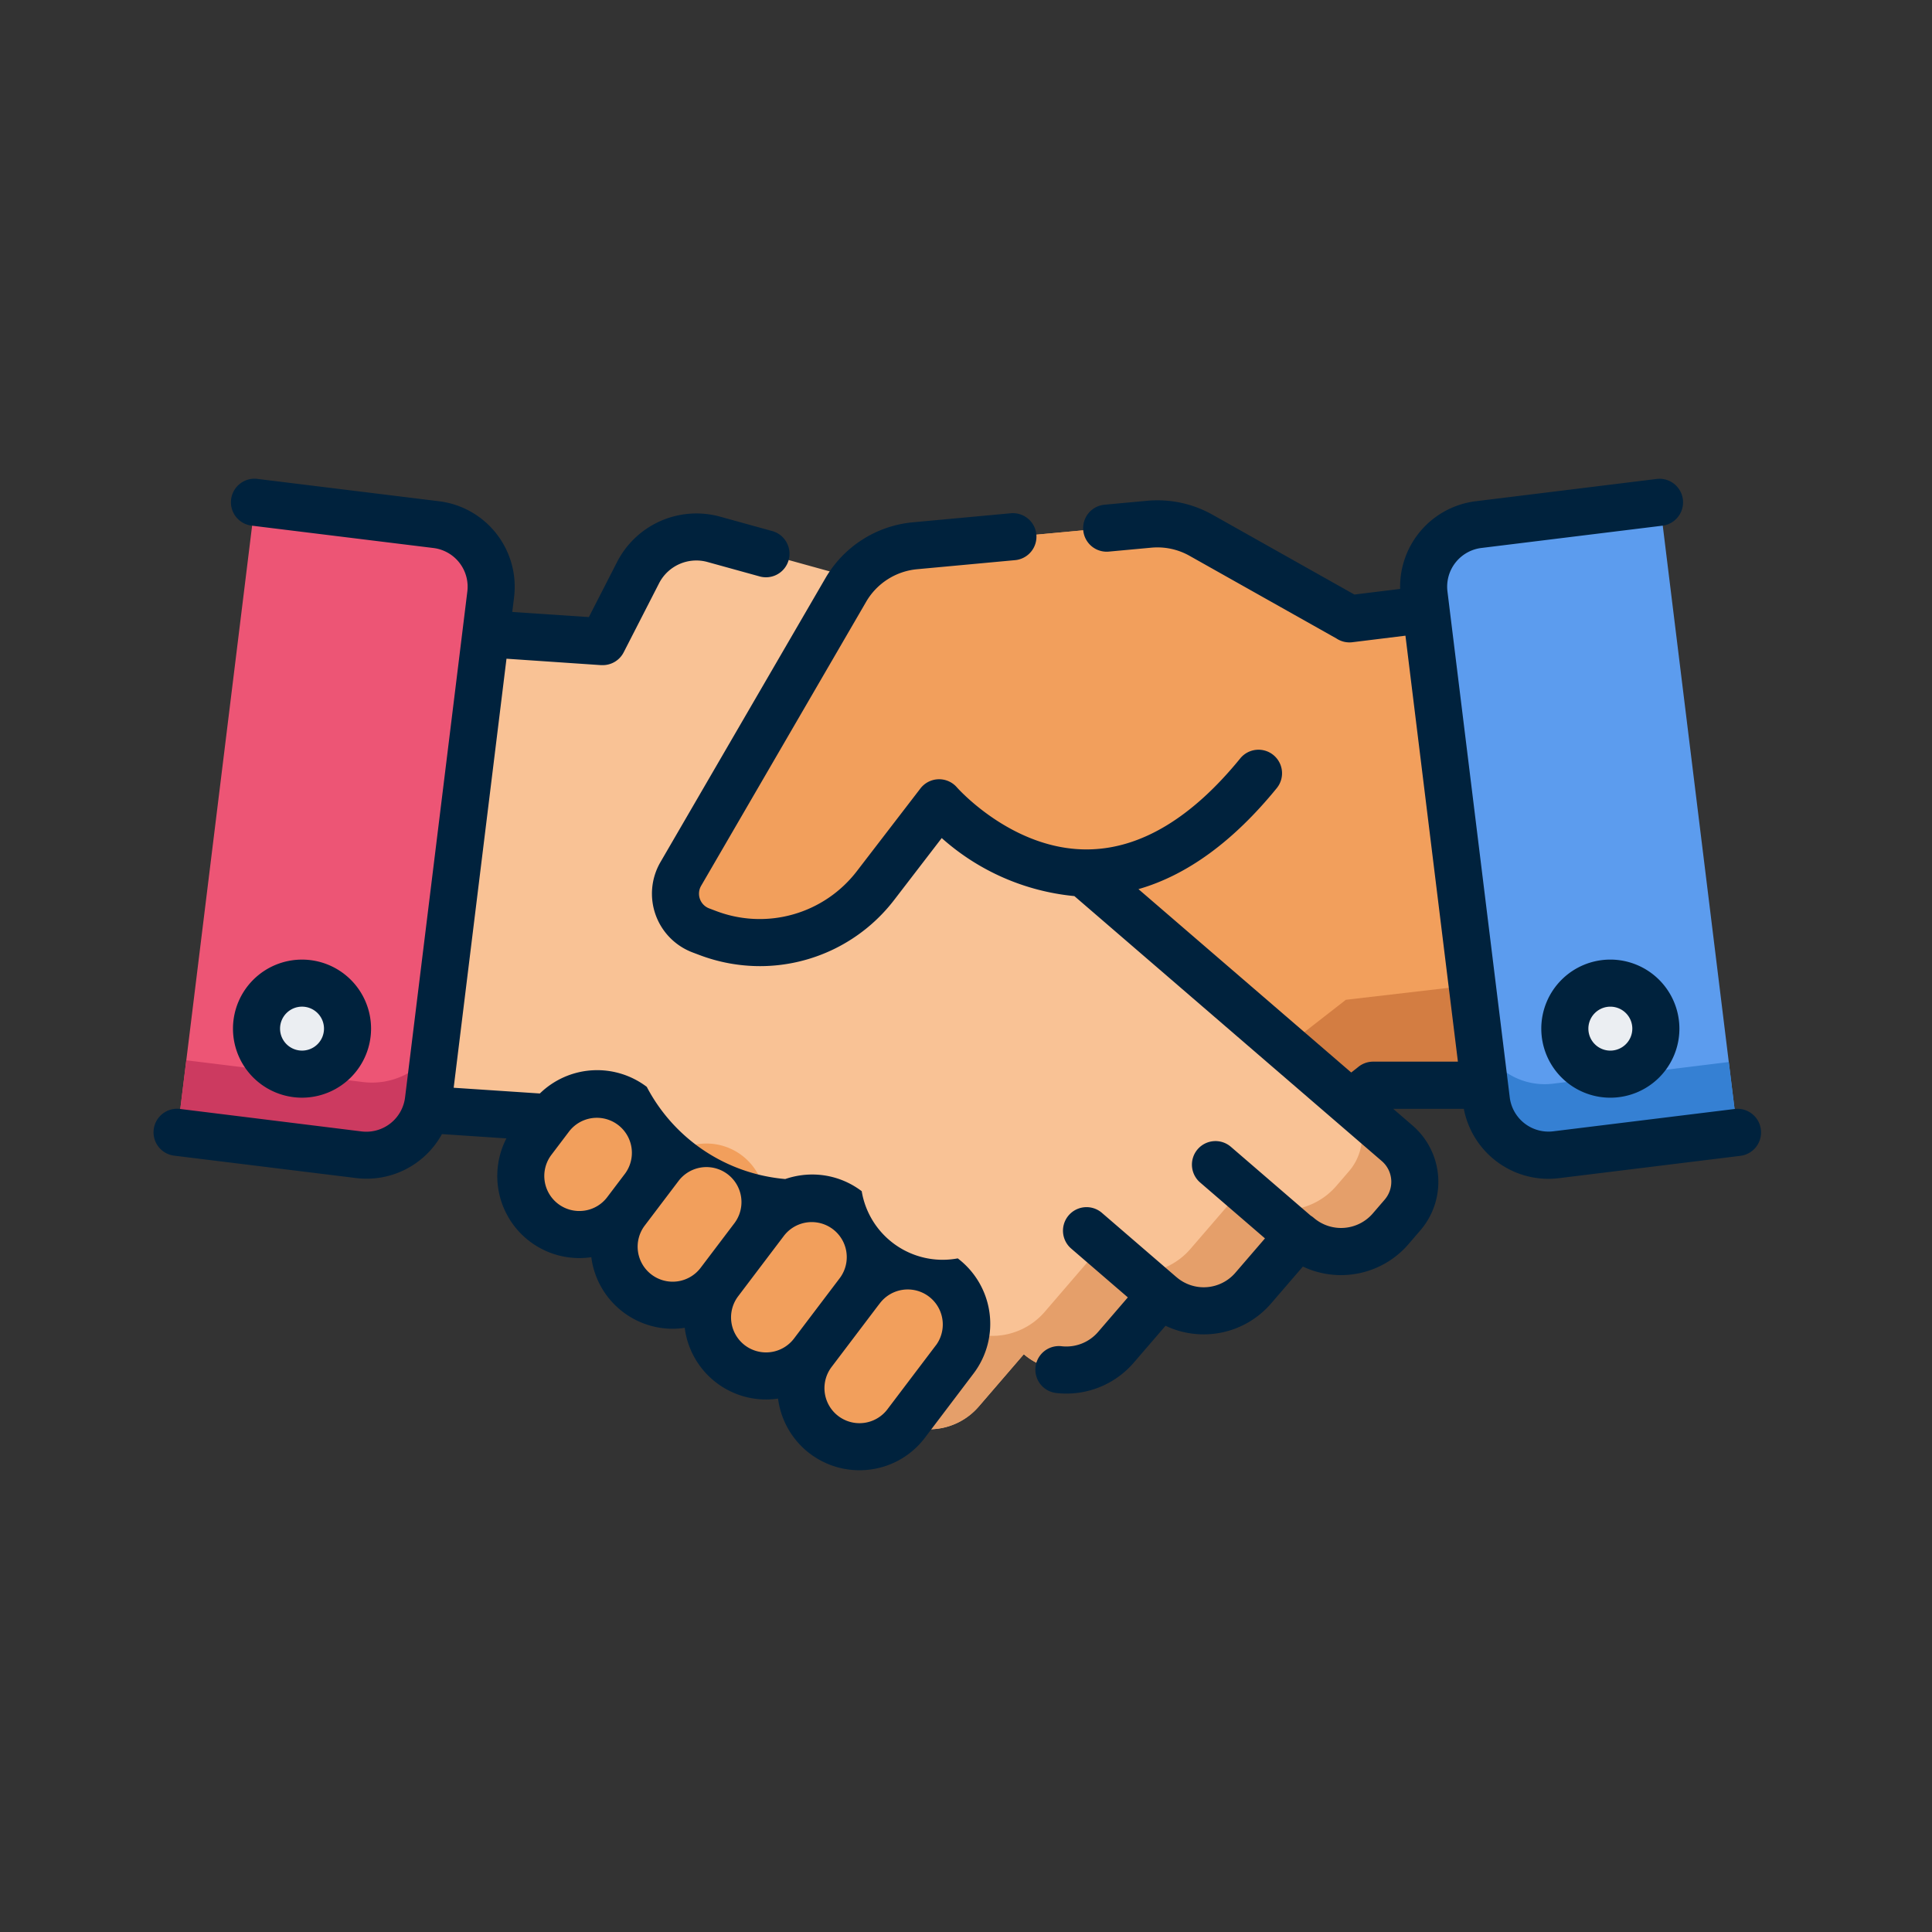 <svg xmlns="http://www.w3.org/2000/svg" width="113" height="113" viewBox="0 0 113 113">
  <rect x="0" y="0" width="113" height="113" fill="#333333" stroke="none"/>
  <g id="Grupo_17692" data-name="Grupo 17692" transform="translate(-115 -4515)">
    <rect id="Rectángulo_4379" data-name="Rectángulo 4379" width="113" height="113" transform="translate(115 4515)" fill="none"/>
    <g id="Grupo_17691" data-name="Grupo 17691" transform="translate(-1962.751 4182.063)">
      <g id="Grupo_17689" data-name="Grupo 17689" transform="translate(2088.128 362.314)">
        <g id="Grupo_17684" data-name="Grupo 17684" transform="translate(21.681 1.262)">
          <path id="Trazado_28230" data-name="Trazado 28230" d="M2176.453,389.457l-2.388-19.4-4.474.551v0l-8.674-4.882a5.23,5.23,0,0,0-3.044-.649l-13.7,1.267a5.226,5.226,0,0,0-4.037,2.579l-9.655,16.616a2.3,2.3,0,0,0,1.174,3.3l.4.149a8.569,8.569,0,0,0,2.321.518l-1.223,1.065L2130.7,392.7l-6.96,5.937a2.974,2.974,0,0,0-.289,4.2l.706.808a3.822,3.822,0,0,0,5.391.369l2.66,3.051a3.815,3.815,0,0,0,5.391.368l2.658,3.051a3.823,3.823,0,0,0,5.395.371l1.443,1.248a3.824,3.824,0,0,0,5.394.371l1.964-1.712,16.5-12.854.018-.016,6.511-.006Z" transform="translate(-2122.723 -365.054)" fill="#f29f5c"/>
          <path id="Trazado_28231" data-name="Trazado 28231" d="M2169.38,408l-.017.016-16.5,12.854-1.963,1.713a3.824,3.824,0,0,1-5.394-.37l-1.444-1.248a3.824,3.824,0,0,1-5.394-.371l-2.657-3.052a3.815,3.815,0,0,1-5.391-.368l-2.66-3.051a3.822,3.822,0,0,1-4.733.226,2.973,2.973,0,0,0,.236,3.595l.706.808a3.822,3.822,0,0,0,5.391.369l2.66,3.051a3.815,3.815,0,0,0,5.391.368l2.657,3.051a3.824,3.824,0,0,0,5.394.371l1.444,1.248a3.824,3.824,0,0,0,5.395.371l1.963-1.713,16.5-12.854.018-.016,6.511-.006-.72-5.853Z" transform="translate(-2122.724 -380.162)" fill="#d37d42"/>
        </g>
        <g id="Grupo_17685" data-name="Grupo 17685" transform="translate(12.709 2.029)">
          <path id="Trazado_28232" data-name="Trazado 28232" d="M2167.361,401.715l-8.843-7.625-2.459-2.119-1.76-1.515-7.565-6.521.874-7.437a5.133,5.133,0,0,0-3.729-5.546l-16.491-4.564a3.817,3.817,0,0,0-4.415,1.938l-2.074,4.048-8.9-.6-2.28,19.41-.991,8.435,8.665.576.019.016,18.1,15.6,1.973,1.7a3.823,3.823,0,0,0,5.392-.4l2.64-3.063a3.824,3.824,0,0,0,5.392-.4l2.64-3.066a3.816,3.816,0,0,0,5.389-.4l2.644-3.066a3.821,3.821,0,0,0,5.389-.4l.7-.813A2.973,2.973,0,0,0,2167.361,401.715Z" transform="translate(-2108.726 -366.25)" fill="#f9c295"/>
          <path id="Trazado_28233" data-name="Trazado 28233" d="M2182.8,420.274l-2.694-2.322a3.155,3.155,0,0,1-.131,3.958l-.744.863a4.058,4.058,0,0,1-5.721.422l-2.806,3.255a4.051,4.051,0,0,1-5.72.422l-2.8,3.255a4.058,4.058,0,0,1-5.724.426l-2.8,3.252a4.029,4.029,0,0,1-1.922,1.24l1.193,1.029a3.823,3.823,0,0,0,5.392-.4l2.64-3.064a3.823,3.823,0,0,0,5.392-.4l2.64-3.066a3.816,3.816,0,0,0,5.389-.4l2.643-3.066a3.822,3.822,0,0,0,5.389-.4l.7-.813A2.973,2.973,0,0,0,2182.8,420.274Z" transform="translate(-2124.162 -384.809)" fill="#e59f6a"/>
        </g>
        <g id="Grupo_17687" data-name="Grupo 17687" transform="translate(20.082 34.594)">
          <g id="Grupo_17686" data-name="Grupo 17686">
            <path id="Trazado_28234" data-name="Trazado 28234" d="M2121.972,418.409l-1.049,1.385a3.425,3.425,0,0,0,.663,4.8h0a3.426,3.426,0,0,0,4.8-.662l1.049-1.385a3.426,3.426,0,0,0-.662-4.8h0A3.427,3.427,0,0,0,2121.972,418.409Z" transform="translate(-2120.228 -417.052)" fill="#f29f5c"/>
            <path id="Trazado_28235" data-name="Trazado 28235" d="M2131.419,422.953l-1.976,2.608a3.426,3.426,0,0,0,.663,4.8h0a3.426,3.426,0,0,0,4.8-.663l1.975-2.608a3.426,3.426,0,0,0-.663-4.8h0A3.426,3.426,0,0,0,2131.419,422.953Z" transform="translate(-2123.286 -418.683)" fill="#f29f5c"/>
            <path id="Trazado_28236" data-name="Trazado 28236" d="M2140.655,427.93l-2.692,3.555a3.426,3.426,0,0,0,.663,4.8h0a3.426,3.426,0,0,0,4.8-.663l2.692-3.555a3.425,3.425,0,0,0-.663-4.8h0A3.425,3.425,0,0,0,2140.655,427.93Z" transform="translate(-2126.345 -420.469)" fill="#f29f5c"/>
            <path id="Trazado_28237" data-name="Trazado 28237" d="M2149.332,434.061l-2.848,3.76a3.426,3.426,0,0,0,.663,4.8h0a3.425,3.425,0,0,0,4.8-.663l2.848-3.761a3.425,3.425,0,0,0-.663-4.8h0A3.425,3.425,0,0,0,2149.332,434.061Z" transform="translate(-2129.403 -422.67)" fill="#f29f5c"/>
          </g>
        </g>
        <path id="Trazado_28238" data-name="Trazado 28238" d="M2173.763,370.607l-8.674-4.882a5.229,5.229,0,0,0-3.044-.649l-13.7,1.267a5.227,5.227,0,0,0-4.037,2.579l-9.655,16.616a2.3,2.3,0,0,0,1.175,3.3l.395.149a8.584,8.584,0,0,0,9.84-2.8l3.7-4.813s8.891,10.294,18.681-1.728" transform="translate(-2105.213 -363.792)" fill="#f29f5c"/>
        <path id="Trazado_28239" data-name="Trazado 28239" d="M2216.423,363.085l4.537,36.856-10.61,1.306a3.658,3.658,0,0,1-4.078-3.183l-3.643-29.6a3.658,3.658,0,0,1,3.184-4.078Z" transform="translate(-2129.716 -363.085)" fill="#5c9cee"/>
        <path id="Trazado_28240" data-name="Trazado 28240" d="M2211.949,414.4a4.011,4.011,0,0,1-4.4-3.094l.5,4.069a3.658,3.658,0,0,0,4.077,3.183l10.61-1.306-.507-4.119Z" transform="translate(-2131.491 -380.394)" fill="#3580d3"/>
        <path id="Trazado_28241" data-name="Trazado 28241" d="M2093.437,363.085l-4.537,36.856,10.609,1.306a3.659,3.659,0,0,0,4.078-3.184l3.643-29.6a3.658,3.658,0,0,0-3.183-4.078Z" transform="translate(-2088.9 -363.085)" fill="#ed5575"/>
        <path id="Trazado_28242" data-name="Trazado 28242" d="M2099.759,414.833l-10.341-1.273-.519,4.218,10.609,1.306a3.659,3.659,0,0,0,4.078-3.184l.385-3.126A4.3,4.3,0,0,1,2099.759,414.833Z" transform="translate(-2088.9 -380.922)" fill="#cc3a60"/>
        <g id="Grupo_17688" data-name="Grupo 17688" transform="translate(4.625 28.125)">
          <circle id="Elipse_1085" data-name="Elipse 1085" cx="2.662" cy="2.662" r="2.662" transform="translate(76.523 0)" fill="#ebeef2"/>
          <circle id="Elipse_1086" data-name="Elipse 1086" cx="2.662" cy="2.662" r="2.662" fill="#ebeef2"/>
        </g>
      </g>
      <g id="Grupo_17690" data-name="Grupo 17690" transform="translate(2086.751 360.937)">
        <path id="Trazado_28243" data-name="Trazado 28243" d="M2133.769,406.538a4.8,4.8,0,0,1-5.618-3.93,4.774,4.774,0,0,0-3.557-.929,4.9,4.9,0,0,0-.915.218,10.127,10.127,0,0,1-8.1-5.392,4.8,4.8,0,0,0-6.252.388l-5.041-.335,3.089-25.094,5.535.376c.031,0,.063,0,.094,0a1.376,1.376,0,0,0,1.225-.749l2.074-4.047a2.449,2.449,0,0,1,2.822-1.238l3.081.852a1.377,1.377,0,0,0,.734-2.654l-3.081-.851a5.214,5.214,0,0,0-6.006,2.635l-1.661,3.241-4.48-.3.106-.862a5.04,5.04,0,0,0-4.382-5.612l-10.609-1.305a1.377,1.377,0,1,0-.336,2.733l10.609,1.306a2.281,2.281,0,0,1,1.985,2.543l-3.643,29.595a2.285,2.285,0,0,1-2.543,1.986L2088.3,397.8a1.377,1.377,0,1,0-.336,2.733l10.609,1.306a5.024,5.024,0,0,0,5.026-2.57l3.771.251a4.8,4.8,0,0,0,4.261,7,4.876,4.876,0,0,0,.667-.046l.043-.006q0,.021,0,.042a4.8,4.8,0,0,0,4.752,4.144,4.837,4.837,0,0,0,.707-.054,4.793,4.793,0,0,0,4.754,4.19,4.893,4.893,0,0,0,.705-.053c0,.015,0,.03.005.046a4.8,4.8,0,0,0,4.747,4.147,4.869,4.869,0,0,0,.667-.046,4.772,4.772,0,0,0,3.172-1.858l2.848-3.761A4.808,4.808,0,0,0,2133.769,406.538Zm-21.853-2.79a2.049,2.049,0,0,1-1.914-3.267l1.049-1.385a2.049,2.049,0,0,1,3.266,2.474l-1.049,1.385A2.036,2.036,0,0,1,2111.917,403.748Zm3.945,3.74a2.047,2.047,0,0,1-.4-2.87l1.049-1.385h0l.927-1.223a2.048,2.048,0,0,1,3.266,2.474l-1.975,2.608A2.051,2.051,0,0,1,2115.861,407.488Zm5.462,4.137a2.049,2.049,0,0,1-.4-2.869h0l1.975-2.609h0l.717-.946a2.049,2.049,0,0,1,3.267,2.473l-2.693,3.555h0A2.051,2.051,0,0,1,2121.323,411.625Zm11.18-.021-2.848,3.761a2.049,2.049,0,1,1-3.267-2.474l2.692-3.555v0l.155-.2a2.049,2.049,0,0,1,3.266,2.474Z" transform="translate(-2086.751 -360.937)" fill="#00223d"/>
        <path id="Trazado_28244" data-name="Trazado 28244" d="M2197.054,399a1.377,1.377,0,0,0-1.535-1.2l-10.609,1.306a2.284,2.284,0,0,1-2.543-1.986l-.108-.883h0l-.025-.2-3.51-28.507a2.281,2.281,0,0,1,1.985-2.543l10.61-1.306a1.377,1.377,0,0,0-.336-2.733l-10.61,1.306a5.041,5.041,0,0,0-4.417,5.128l-2.676.329-8.285-4.662a6.573,6.573,0,0,0-3.846-.821h-.009l-2.493.231a1.377,1.377,0,0,0,.254,2.742l2.5-.231a3.831,3.831,0,0,1,2.242.478l8.59,4.834a1.377,1.377,0,0,0,.927.218l3.107-.383,2.279,18.514.789,6.4-4.957,0a1.378,1.378,0,0,0-.9.335l-.383.3-12.444-10.725c2.844-.817,5.554-2.795,8.089-5.907a1.377,1.377,0,0,0-2.136-1.739c-2.833,3.479-5.812,5.27-8.853,5.322-4.431.083-7.687-3.591-7.717-3.626a1.378,1.378,0,0,0-2.135.061l-3.7,4.814a7.164,7.164,0,0,1-8.261,2.351l-.395-.149a.919.919,0,0,1-.471-1.322l9.654-16.616a3.858,3.858,0,0,1,2.975-1.9l5.715-.529a1.377,1.377,0,1,0-.254-2.742l-5.715.528a6.618,6.618,0,0,0-5.1,3.258l-9.654,16.616a3.674,3.674,0,0,0,1.878,5.282l.395.149a10.021,10.021,0,0,0,3.549.653,9.9,9.9,0,0,0,7.87-3.9l2.759-3.591a13.6,13.6,0,0,0,7.759,3.394l17.982,15.5a1.6,1.6,0,0,1,.168,2.253l-.7.813a2.45,2.45,0,0,1-3.449.253,1.386,1.386,0,0,0-.18-.13l-4.668-4.025a1.377,1.377,0,0,0-1.8,2.086l3.794,3.271-1.73,2.008a2.439,2.439,0,0,1-3.448.255l-.021-.016-4.337-3.74a1.377,1.377,0,0,0-1.8,2.086l3.315,2.858-1.74,2.022a2.45,2.45,0,0,1-2.142.833,1.377,1.377,0,0,0-.322,2.735,5.287,5.287,0,0,0,.61.036,5.2,5.2,0,0,0,3.939-1.806l1.861-2.161a5.2,5.2,0,0,0,6.169-1.3l1.864-2.163a5.211,5.211,0,0,0,6.168-1.3l.7-.814a4.351,4.351,0,0,0-.456-6.137l-1.13-.974,4.131,0a5.043,5.043,0,0,0,4.941,4.094,5.16,5.16,0,0,0,.618-.038l10.61-1.306A1.377,1.377,0,0,0,2197.054,399Z" transform="translate(-2103.064 -360.937)" fill="#00223d"/>
        <path id="Trazado_28245" data-name="Trazado 28245" d="M2217.38,404.811a4.039,4.039,0,1,0,4.039,4.038A4.043,4.043,0,0,0,2217.38,404.811Zm0,5.324a1.285,1.285,0,1,1,1.285-1.285A1.287,1.287,0,0,1,2217.38,410.135Z" transform="translate(-2132.193 -376.686)" fill="#00223d"/>
        <path id="Trazado_28246" data-name="Trazado 28246" d="M2102.044,408.849a4.038,4.038,0,1,0-4.038,4.039A4.043,4.043,0,0,0,2102.044,408.849Zm-5.323,0a1.285,1.285,0,1,1,1.285,1.285A1.286,1.286,0,0,1,2096.721,408.849Z" transform="translate(-2089.341 -376.686)" fill="#00223d"/>
      </g>
    </g>
  </g>
</svg>
